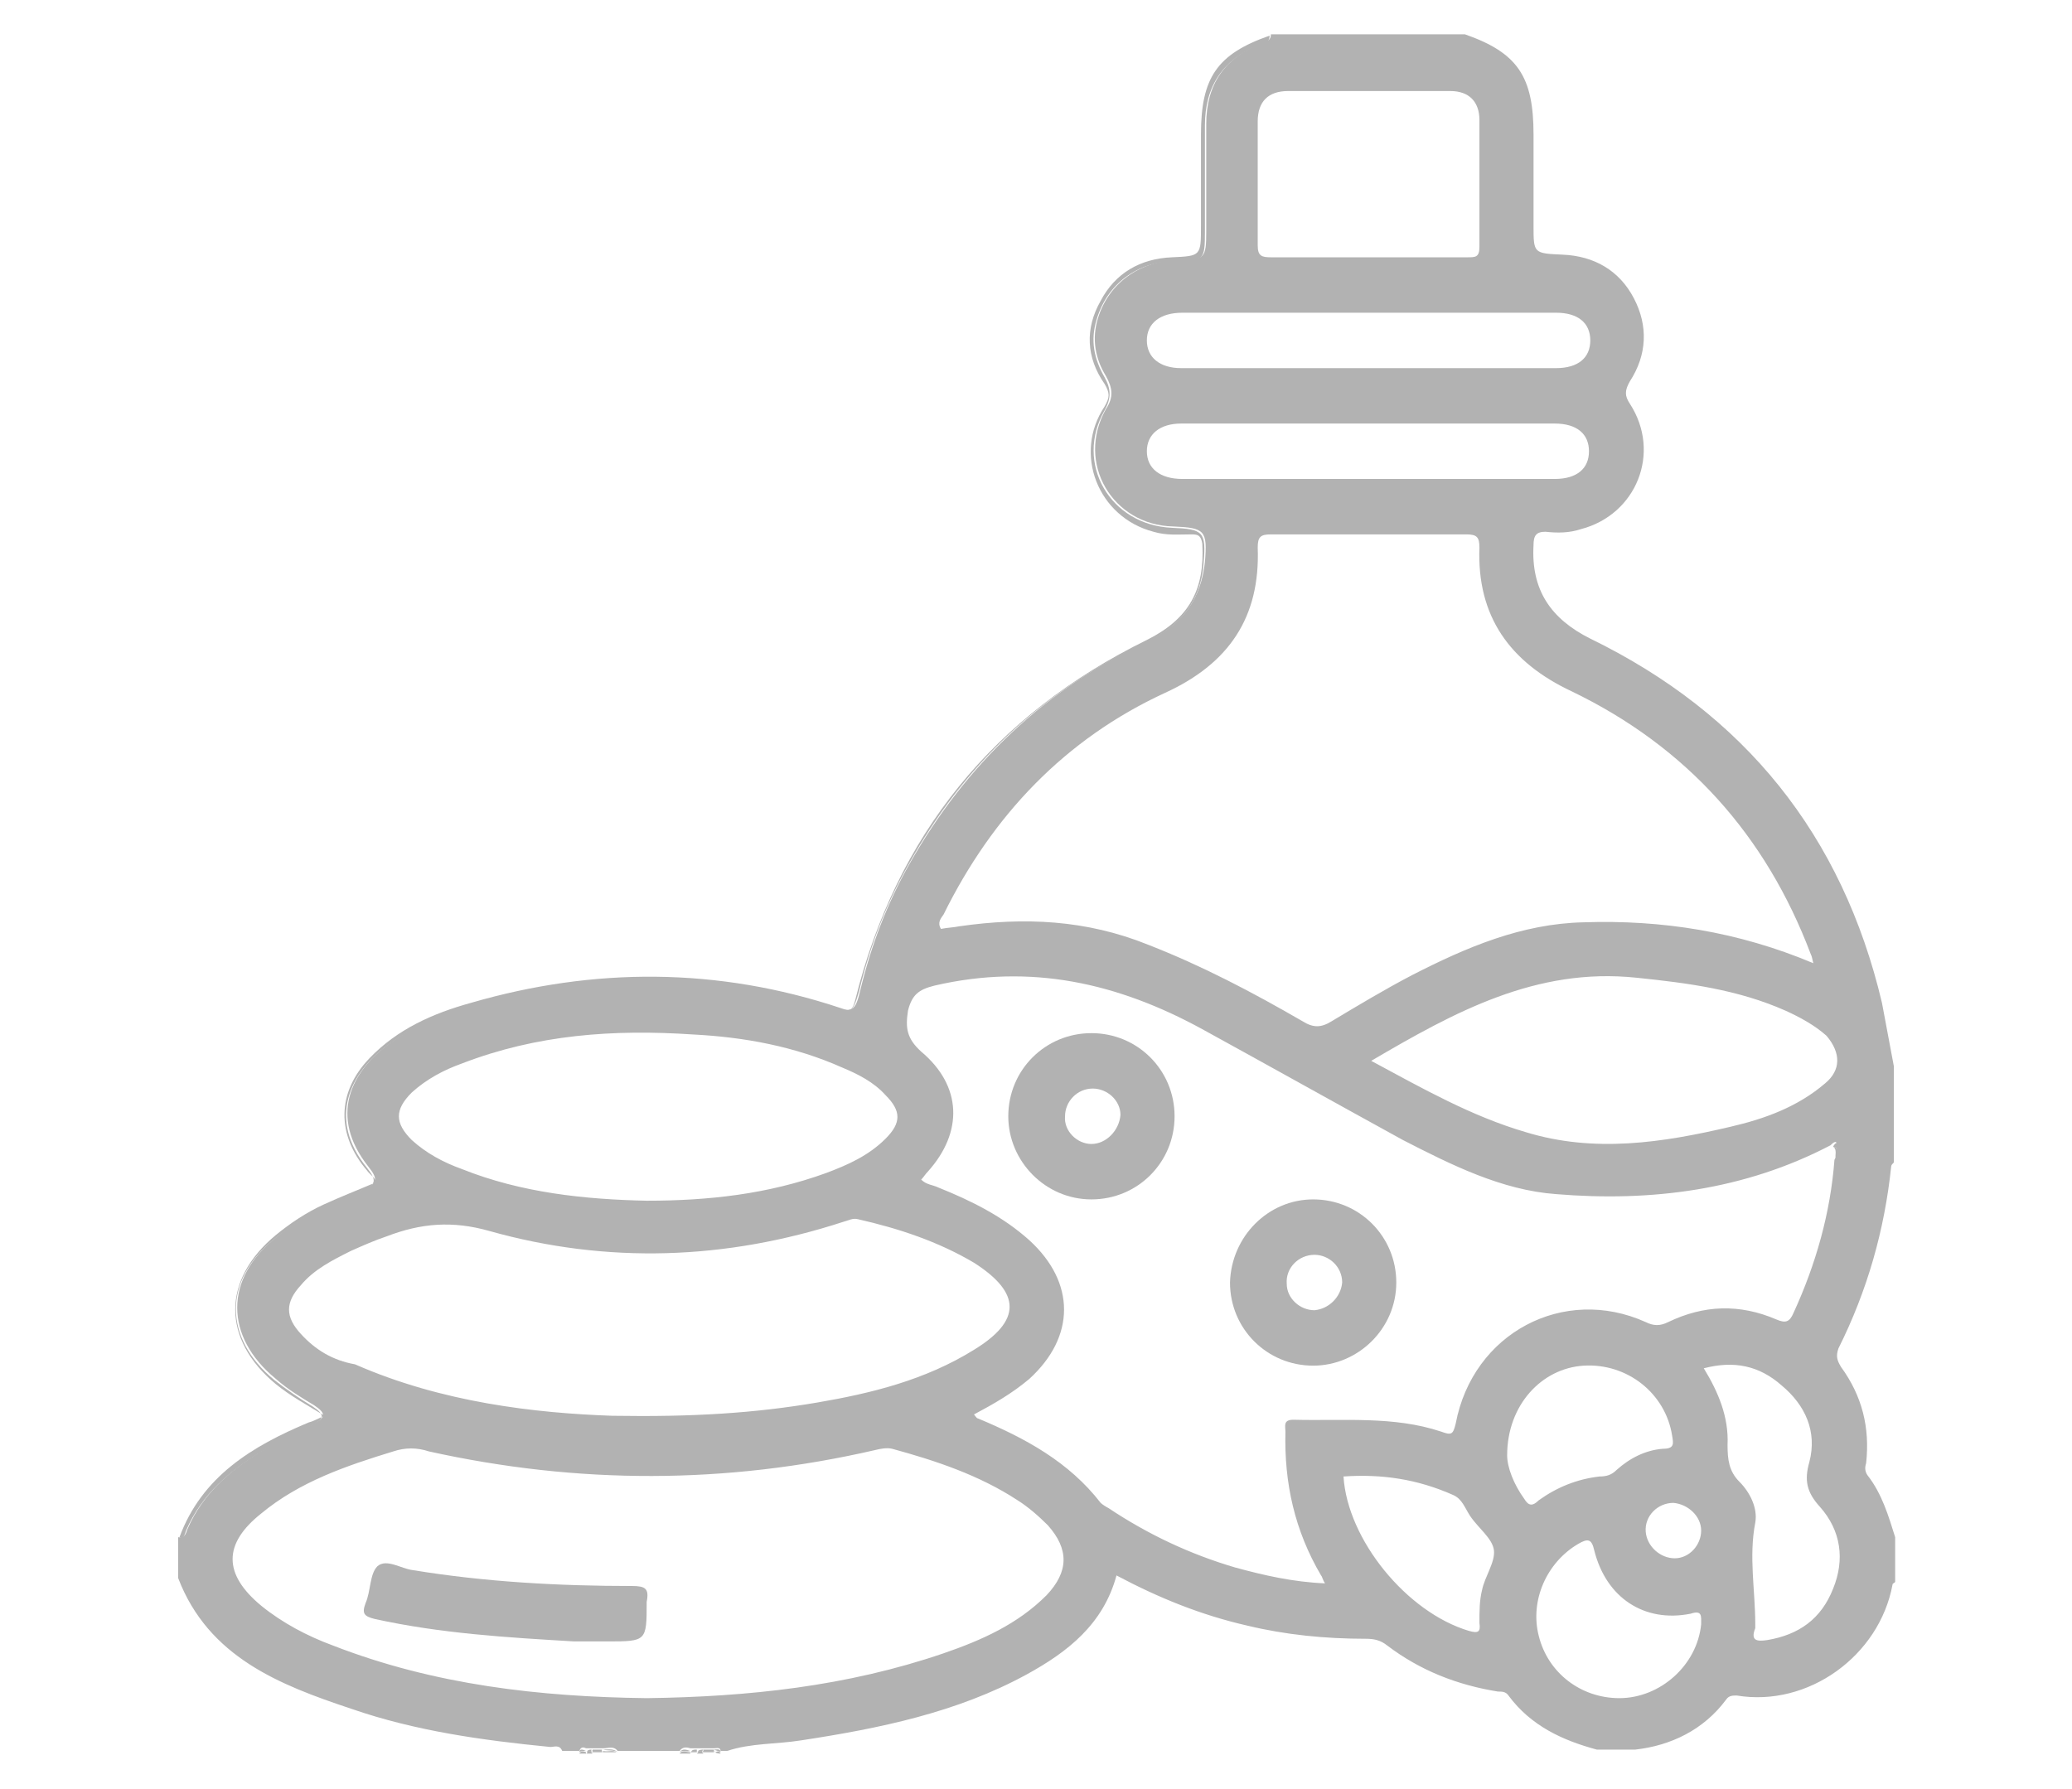 <?xml version="1.0" encoding="utf-8"?>
<!-- Generator: Adobe Illustrator 26.0.3, SVG Export Plug-In . SVG Version: 6.00 Build 0)  -->
<svg version="1.1" id="Layer_1" xmlns="http://www.w3.org/2000/svg" xmlns:xlink="http://www.w3.org/1999/xlink" x="0px" y="0px"
	 width="157px" height="135.6px" viewBox="0 0 157 135.6" style="enable-background:new 0 0 157 135.6;" xml:space="preserve">
<style type="text/css">
	.st0{fill:#B2B2B2;}
</style>
<g>
	<path class="st0" d="M130.8,128.8c0.2-0.3,0.5-0.3,0.8-0.3c5.4,0.9,10.8-3,11.8-8.4c0-0.1,0.1-0.1,0.2-0.2c0-1.1,0-2.3,0-3.4
		c-0.5-1.6-1-3.3-2.1-4.7c-0.2-0.3-0.2-0.6-0.1-0.9c0.3-2.7-0.3-5.1-1.9-7.3c-0.3-0.5-0.4-0.8-0.2-1.4c2.2-4.4,3.5-9,4-13.8
		c0-0.1,0.1-0.2,0.2-0.3c0-2.4,0-4.9,0-7.3c-0.3-1.6-0.6-3.2-0.9-4.8c-3-12.7-10.4-21.9-22.1-27.6c-3-1.5-4.5-3.7-4.3-7.1
		c0-0.7,0.2-1,0.9-1c0.9,0.1,1.8,0.1,2.7-0.2c4.2-1.1,6.1-5.8,3.7-9.5c-0.4-0.6-0.4-1,0-1.7c1.3-2,1.4-4.2,0.3-6.3
		c-1.1-2.1-3-3.2-5.4-3.3c-2.2-0.1-2.2-0.1-2.2-2.2c0-2.3,0-4.6,0-6.9c0-4.4-1.2-6.2-5.2-7.6c-4.9,0-9.8,0-14.7,0
		c0,0.6-0.5,0.5-0.8,0.7c-2.7,1.1-4.1,3.1-4.1,6.1c0,2.7,0,5.4,0,8.1c0,2.1-0.1,2.2-2.2,2.2c-2.9,0.1-5.2,1.8-6,4.4
		c-0.5,1.6-0.2,3.1,0.6,4.4c0.5,0.9,0.6,1.6,0,2.5c-2.3,4.1,0.5,8.8,5.1,8.9c2.4,0.1,2.6,0.3,2.4,2.7c-0.3,2.8-1.7,4.7-4.2,5.9
		c-7.9,3.7-13.9,9.4-18.2,17c-1.7,3-2.9,6.2-3.7,9.5c-0.4,1.7-0.6,1.8-2.4,1.3c-9.6-2.9-19.2-2.8-28.7,0.4c-1.7,0.6-3.2,1.4-4.6,2.4
		c-2.9,2.1-4.6,5.5-1.6,9.3c0.8,1,0.7,1.3-0.5,1.8c-2.3,1-4.6,2-6.5,3.6c-3.9,3.1-3.9,7.5,0,10.7c0.9,0.8,1.9,1.4,2.9,2
		c0.9,0.6,0.9,0.9,0,1.4c-1.2,0.7-2.5,1.1-3.7,1.9c-2.5,1.5-4.7,3.3-5.9,6.1c-0.1,0.3-0.2,0.7-0.7,0.6c0,1,0,2.1,0,3.1
		c2.3,6,7.7,8.1,13.1,9.9c4.9,1.7,10,2.4,15.1,2.9c0.3,0,0.7-0.2,0.9,0.3c0.4,0,0.9,0,1.3,0c0.1-0.3,0.3-0.3,0.5-0.2c0,0,0,0,0,0
		c0,0,0,0,0,0c0.2,0,0.3,0,0.5,0c0,0,0,0,0,0c0.3,0,0.5,0,0.8,0c0.4,0,0.8-0.2,1.1,0.2c1.6,0,3.1,0,4.7,0c0.2-0.3,0.5-0.3,0.8-0.2
		c0,0,0,0,0,0c0.2,0,0.3,0,0.5,0c0,0,0,0,0,0c0.2,0,0.4,0,0.5,0c0,0,0,0,0,0c0,0,0,0,0,0c0.3,0,0.5,0,0.8,0c0,0,0,0,0,0
		c0.2,0,0.5-0.1,0.5,0.2c0.2,0,0.3,0,0.5,0c1.8-0.6,3.7-0.5,5.6-0.8c5.9-0.9,11.8-2.1,17.1-5c3.1-1.7,5.8-3.8,6.8-7.5
		c3.2,1.7,6.4,3,9.9,3.8c2.9,0.7,5.9,1,9,1c0.6,0,1.1,0.1,1.6,0.5c2.5,1.9,5.3,3,8.4,3.5c0.3,0,0.6,0,0.8,0.3
		c1.7,2.3,4.1,3.4,6.7,4.1c1,0,1.9,0,2.9,0C126.6,132.3,129.1,131.1,130.8,128.8z M138.3,82.1c-2.1,1.8-4.6,2.7-7.2,3.3
		c-5.1,1.2-10.3,2-15.5,0.4c-4.1-1.2-7.8-3.3-11.7-5.4c6.3-3.7,12.5-7.1,20.1-6.3c3.9,0.4,7.7,0.9,11.3,2.5c1.1,0.5,2.2,1.1,3.1,1.9
		C139.5,79.8,139.5,81.1,138.3,82.1z M95.3,9.2c0-1.5,0.8-2.3,2.3-2.3c4.1,0,8.2,0,12.3,0c1.4,0,2.2,0.8,2.2,2.2c0,3.2,0,6.4,0,9.6
		c0,0.8-0.3,0.8-0.9,0.8c-2.5,0-5.1,0-7.6,0c-2.4,0-4.9,0-7.3,0c-0.7,0-1-0.1-1-0.9C95.3,15.5,95.3,12.3,95.3,9.2z M89.6,23.7
		c4.8,0,9.5,0,14.3,0c4.7,0,9.3,0,14,0c1.7,0,2.6,0.8,2.6,2.1c0,1.3-0.9,2.1-2.6,2.1c-9.5,0-19,0-28.4,0c-1.6,0-2.6-0.8-2.6-2.1
		C86.9,24.5,87.9,23.7,89.6,23.7z M89.6,36.3c-1.7,0-2.7-0.8-2.7-2.1c0-1.3,1-2.1,2.6-2.1c9.4,0,18.9,0,28.3,0
		c1.7,0,2.6,0.8,2.6,2.1c0,1.3-0.9,2.1-2.6,2.1c-4.8,0-9.5,0-14.3,0C98.9,36.3,94.3,36.3,89.6,36.3z M71.5,69.3
		c3.7-7.5,9.2-13.3,16.8-16.8c4.8-2.2,7.2-5.7,7-11c0-0.8,0.2-1,1-1c4.9,0,9.9,0,14.8,0c0.8,0,1,0.2,1,1c-0.2,5.2,2.3,8.7,7,10.9
		c8.7,4.2,14.7,10.9,18.1,19.9c0.1,0.2,0.1,0.3,0.2,0.7c-5.7-2.4-11.5-3.3-17.4-3.1c-4.7,0.1-8.9,1.9-13,4c-2.1,1.1-4.1,2.3-6.1,3.5
		c-0.8,0.5-1.4,0.5-2.2,0c-3.8-2.2-7.6-4.2-11.7-5.8c-4.7-1.9-9.4-2.1-14.3-1.4c-0.5,0.1-0.9,0.1-1.4,0.2
		C71,69.9,71.3,69.6,71.5,69.3z M31.2,82.8c1.1-1,2.4-1.7,3.8-2.2c5.7-2.2,11.5-2.6,17.5-2.2c3.9,0.2,7.7,0.9,11.3,2.5
		c1.2,0.5,2.4,1.1,3.3,2.1c1.2,1.2,1.2,2.1,0,3.3c-1.3,1.3-2.9,2-4.5,2.6c-4.4,1.6-8.9,2.1-13.6,2.1c-4.7-0.1-9.5-0.6-14-2.4
		c-1.4-0.5-2.7-1.2-3.8-2.2C29.9,85.1,29.9,84.1,31.2,82.8z M22.8,101.1c-1.2-1.3-1.2-2.4,0-3.7c1-1.2,2.4-1.9,3.8-2.6
		c0.9-0.4,1.8-0.8,2.7-1.1c2.6-1,5-1.2,7.8-0.4c8.9,2.5,17.9,2.2,26.8-0.7c0.4-0.1,0.7-0.3,1.1-0.2c3.1,0.7,6.1,1.7,8.8,3.3
		c3.6,2.3,3.6,4.4,0,6.6c-3.7,2.3-7.8,3.3-11.9,4c-4.7,0.8-9.4,1.1-15.5,1c-5.8-0.2-12.9-1-19.5-3.9
		C25.2,103.1,23.9,102.3,22.8,101.1z M79.3,120.9c-2.2,2.2-4.9,3.4-7.8,4.4c-7.3,2.5-14.8,3.3-22.5,3.4c-8.1-0.1-16.1-1-23.8-4
		c-1.9-0.7-3.8-1.7-5.4-3c-2.9-2.4-2.9-4.7,0-7c2.9-2.4,6.4-3.6,10-4.7c0.9-0.3,1.8-0.3,2.7,0c11.3,2.5,22.5,2.5,33.8-0.1
		c0.4-0.1,0.9-0.2,1.3-0.1c3.3,0.9,6.6,2,9.5,3.9c0.8,0.5,1.6,1.2,2.3,1.9C81,117.4,81,119.1,79.3,120.9z M112.3,120.5
		c-0.2,0.8-0.2,1.6-0.2,2.5c0.1,0.7-0.1,0.8-0.8,0.6c-4.7-1.4-9.2-6.9-9.5-11.7c2.9-0.2,5.6,0.2,8.3,1.4c0.7,0.3,0.9,1,1.3,1.6
		c0.6,0.9,1.7,1.7,1.8,2.6C113.3,118.4,112.5,119.5,112.3,120.5z M110.3,107.9c-0.2,0.8-0.3,0.9-1.1,0.6c-3.6-1.2-7.4-0.8-11.2-0.9
		c-0.8,0-0.6,0.5-0.6,0.9c-0.1,3.9,0.7,7.5,2.7,10.9c0.1,0.1,0.1,0.3,0.3,0.6c-2.4-0.1-4.6-0.6-6.8-1.2c-3.4-1-6.6-2.5-9.6-4.5
		c-0.2-0.1-0.5-0.3-0.6-0.4c-2.4-3.1-5.7-4.9-9.3-6.4c-0.1,0-0.2-0.2-0.3-0.3c1.5-0.8,2.9-1.6,4.2-2.7c3.5-3.2,3.5-7.3,0-10.5
		c-2-1.8-4.4-3-6.9-4c-0.4-0.2-0.9-0.2-1.3-0.6c0.2-0.2,0.3-0.4,0.5-0.6c2.7-3,2.6-6.5-0.5-9.1c-1.1-1-1.2-1.8-1-3.1
		c0.3-1.2,0.8-1.6,2-1.9c7.3-1.7,13.9-0.2,20.3,3.3c5.1,2.8,10.1,5.6,15.2,8.4c3.7,1.9,7.5,3.8,11.6,4.1c7.2,0.6,14.3-0.3,20.8-3.7
		c0.3-0.3,0.5-0.4,0.5,0.1c0,0.3,0,0.7-0.2,1c-0.3,4-1.4,7.9-3.1,11.6c-0.3,0.7-0.6,0.8-1.3,0.5c-2.8-1.2-5.5-1.1-8.2,0.2
		c-0.6,0.3-1.1,0.3-1.7,0C118.5,97.4,111.6,101,110.3,107.9z M128.9,116c0,1.1-0.9,2.1-2,2.1c-1.1,0-2.1-0.9-2.2-2
		c-0.1-1.2,0.9-2.2,2.1-2.2C127.9,114,128.9,114.9,128.9,116z M115.5,113.6c-0.8-1.1-1.3-2.4-1.3-3.3c0-3.8,2.6-6.6,5.8-6.8
		c3.3-0.2,6.2,2.1,6.7,5.3c0.1,0.6,0.2,1-0.7,1c-1.3,0.1-2.5,0.7-3.5,1.6c-0.4,0.4-0.8,0.5-1.3,0.5c-1.7,0.2-3.2,0.8-4.6,1.8
		C116.1,114.2,115.8,114.1,115.5,113.6z M128.9,123.1c-0.3,3.1-3.1,5.6-6.2,5.6c-2.9,0-5.4-1.9-6.1-4.7c-0.7-2.7,0.6-5.6,3-7
		c0.7-0.4,1-0.4,1.2,0.5c0.9,3.6,3.8,5.5,7.3,4.8C129,122,128.9,122.5,128.9,123.1z M135,105c1.8,1.5,2.7,3.5,2.1,5.8
		c-0.4,1.4-0.2,2.3,0.8,3.4c1.6,1.8,1.9,4,1,6.2c-0.9,2.3-2.6,3.5-5,3.9c-0.7,0.1-1.3,0.1-0.9-0.9c0-0.1,0-0.2,0-0.3
		c0-2.6-0.5-5.1,0-7.7c0.2-1.1-0.4-2.3-1.2-3.1c-0.8-0.8-0.9-1.7-0.9-2.8c0.1-2.1-0.7-4-1.8-5.8C131.4,103.1,133.3,103.5,135,105z"
		/>
	<path class="st0" d="M14.1,116c1.2-2.8,3.4-4.6,5.9-6.1c1.2-0.7,2.5-1.2,3.7-1.9c0.9-0.5,0.9-0.8,0-1.4c-1-0.6-2-1.3-2.9-2
		c-3.9-3.2-3.9-7.6,0-10.7c2-1.6,4.2-2.6,6.5-3.6c1.2-0.5,1.3-0.8,0.5-1.8c-3-3.7-1.3-7.2,1.6-9.3c1.4-1,3-1.8,4.6-2.4
		c9.5-3.2,19.1-3.2,28.7-0.4c1.7,0.5,1.9,0.5,2.4-1.3c0.8-3.3,2-6.5,3.7-9.5c4.2-7.6,10.2-13.3,18.2-17c2.5-1.2,4-3.1,4.2-5.9
		c0.2-2.4,0-2.6-2.4-2.7c-4.7-0.2-7.4-4.9-5.1-8.9c0.5-0.9,0.5-1.6,0-2.5c-0.8-1.4-1.1-2.8-0.6-4.4c0.8-2.7,3.1-4.4,6-4.4
		c2.1,0,2.2-0.1,2.2-2.2c0-2.7,0-5.4,0-8.1c0-3,1.4-5,4.1-6.1c0.3-0.1,0.8-0.1,0.8-0.7c-4,1.4-5.2,3.2-5.2,7.5c0,2.3,0,4.6,0,6.9
		c0,2.3,0,2.3-2.2,2.4c-2.4,0.1-4.3,1.2-5.4,3.3c-1.2,2.1-1.1,4.3,0.3,6.3c0.4,0.7,0.4,1,0,1.7c-2.4,3.6-0.5,8.4,3.7,9.5
		c1,0.3,1.9,0.2,2.9,0.2c0.5,0,0.7,0.1,0.8,0.7c0.2,3.5-1,5.7-4.2,7.3c-11.6,5.7-19,14.8-22.1,27.3c-0.2,0.7-0.3,0.9-1.1,0.6
		C54.4,73.3,45,73.3,35.7,76c-2.9,0.8-5.6,2-7.7,4.2c-2.5,2.6-2.5,5.8-0.2,8.5c0.2,0.3,0.6,0.5,0.7,0.9c-1.4,0.6-2.7,1.1-4,1.7
		c-1.3,0.6-2.5,1.4-3.6,2.3c-4.1,3.4-4.1,7.9,0,11.3c1.1,0.9,2.4,1.6,3.7,2.4c-0.5,0.2-0.8,0.4-1.2,0.5c-4.3,1.8-8.1,4.1-9.8,8.7
		C13.9,116.7,14,116.3,14.1,116z"/>
	<path class="st0" d="M45.7,132.7C45.7,132.7,45.7,132.7,45.7,132.7c0,0,0,0.1,0,0.1c0.3,0,0.7,0,1,0
		C46.4,132.6,46.1,132.8,45.7,132.7z"/>
	<path class="st0" d="M45.7,132.6C45.7,132.7,45.7,132.7,45.7,132.6C45.7,132.7,45.7,132.7,45.7,132.6c0.4,0.1,0.8,0,1.1,0.2
		C46.5,132.5,46.1,132.6,45.7,132.6z"/>
	<path class="st0" d="M45.6,132.7c-0.2,0-0.4,0-0.6,0c0,0-0.1,0-0.1,0c0,0,0,0.1,0,0.1c0.3,0,0.5,0,0.8,0
		C45.6,132.8,45.6,132.8,45.6,132.7z"/>
	<path class="st0" d="M45,132.7c0.2,0,0.4,0,0.6,0c0,0,0,0,0,0c0-0.1,0-0.1,0.1-0.1c-0.3,0-0.5,0-0.8,0c0,0,0,0.1,0,0.1
		C45,132.7,45,132.7,45,132.7z"/>
	<path class="st0" d="M45.6,132.7c0,0,0,0.1,0.1,0.1C45.7,132.8,45.7,132.8,45.6,132.7C45.7,132.7,45.6,132.7,45.6,132.7z"/>
	<path class="st0" d="M45.6,132.7C45.6,132.7,45.6,132.7,45.6,132.7C45.6,132.7,45.7,132.7,45.6,132.7
		C45.7,132.7,45.7,132.7,45.6,132.7C45.7,132.6,45.6,132.7,45.6,132.7z"/>
	<path class="st0" d="M51.5,132.9c0.3,0,0.5,0,0.8,0c0,0,0-0.1,0-0.1C52,132.8,51.7,132.6,51.5,132.9z"/>
	<path class="st0" d="M52.3,132.7C52.3,132.7,52.3,132.7,52.3,132.7c-0.3-0.1-0.6-0.2-0.8,0.1C51.7,132.6,52,132.8,52.3,132.7z"/>
	<path class="st0" d="M54,132.7c-0.2,0-0.4,0-0.7,0c0,0,0,0.1,0,0.1c0.3,0,0.5,0,0.8,0c0,0,0-0.1,0-0.1
		C54.1,132.7,54,132.7,54,132.7z"/>
	<path class="st0" d="M54,132.7c0,0,0.1,0,0.1,0c0,0,0-0.1,0-0.1c-0.3,0-0.5,0-0.8,0c0,0,0,0,0,0c0,0,0,0.1,0,0.1
		C53.6,132.7,53.8,132.7,54,132.7z"/>
	<path class="st0" d="M43.9,132.9c0.2,0,0.3,0,0.5,0c0,0,0-0.1,0-0.1C44.2,132.7,44,132.7,43.9,132.9z"/>
	<path class="st0" d="M44.4,132.7C44.4,132.7,44.4,132.7,44.4,132.7C44.4,132.6,44.4,132.6,44.4,132.7c-0.2-0.1-0.5-0.2-0.5,0.1
		C44,132.7,44.2,132.7,44.4,132.7z"/>
	<path class="st0" d="M44.8,132.7c-0.1,0-0.2,0-0.3,0c0,0,0,0,0,0c0,0,0,0,0,0.1c0,0.1-0.1,0.1-0.1,0.1c0.2,0,0.3,0,0.5,0
		C44.8,132.8,44.8,132.8,44.8,132.7z"/>
	<path class="st0" d="M44.5,132.7C44.5,132.7,44.5,132.7,44.5,132.7c0.1,0,0.2,0,0.3,0c0,0,0,0,0,0c0-0.1,0-0.1,0.1-0.1c0,0,0,0,0,0
		c0,0,0,0,0,0C44.7,132.6,44.6,132.6,44.5,132.7C44.4,132.6,44.4,132.6,44.5,132.7C44.4,132.7,44.5,132.7,44.5,132.7z"/>
	<path class="st0" d="M44.8,132.7c0,0,0,0.1,0.1,0.1C44.9,132.8,44.9,132.8,44.8,132.7C44.9,132.7,44.9,132.7,44.8,132.7z"/>
	<path class="st0" d="M44.8,132.7C44.8,132.7,44.8,132.7,44.8,132.7C44.9,132.7,44.9,132.7,44.8,132.7
		C44.9,132.7,44.9,132.7,44.8,132.7C44.9,132.6,44.9,132.6,44.8,132.7C44.9,132.6,44.9,132.7,44.8,132.7z"/>
	<path class="st0" d="M44.5,132.8C44.5,132.8,44.5,132.7,44.5,132.8C44.5,132.7,44.4,132.7,44.5,132.8
		C44.4,132.8,44.4,132.8,44.5,132.8C44.4,132.9,44.5,132.8,44.5,132.8z"/>
	<path class="st0" d="M44.5,132.7C44.5,132.7,44.4,132.7,44.5,132.7C44.4,132.7,44.4,132.7,44.5,132.7
		C44.4,132.7,44.5,132.7,44.5,132.7z"/>
	<path class="st0" d="M52.4,132.7C52.4,132.8,52.4,132.8,52.4,132.7c0,0.1-0.1,0.1-0.1,0.1c0.2,0,0.3,0,0.5,0c0,0,0-0.1,0-0.1
		C52.7,132.7,52.5,132.7,52.4,132.7z"/>
	<path class="st0" d="M52.4,132.7c0.1,0,0.3,0,0.4,0c0,0,0-0.1,0-0.1C52.6,132.6,52.5,132.6,52.4,132.7
		C52.3,132.6,52.3,132.6,52.4,132.7C52.3,132.6,52.3,132.6,52.4,132.7C52.3,132.7,52.3,132.7,52.4,132.7z"/>
	<path class="st0" d="M52.4,132.8C52.4,132.8,52.4,132.8,52.4,132.8C52.3,132.7,52.3,132.7,52.4,132.8
		C52.3,132.7,52.3,132.7,52.4,132.8C52.3,132.8,52.3,132.8,52.4,132.8C52.3,132.9,52.3,132.8,52.4,132.8z"/>
	<path class="st0" d="M52.3,132.7C52.3,132.7,52.3,132.7,52.3,132.7C52.3,132.7,52.3,132.7,52.3,132.7
		C52.3,132.6,52.3,132.6,52.3,132.7C52.3,132.7,52.3,132.7,52.3,132.7C52.3,132.7,52.3,132.7,52.3,132.7z"/>
	<path class="st0" d="M53.2,132.7c-0.1,0-0.2,0-0.3,0c0,0,0,0,0,0.1c0,0-0.1,0.1-0.1,0.1c0.2,0,0.3,0,0.5,0
		C53.2,132.8,53.2,132.8,53.2,132.7z"/>
	<path class="st0" d="M52.9,132.7c0.1,0,0.2,0,0.3,0c0,0,0,0,0,0c0,0,0.1-0.1,0.1-0.1c0,0,0,0,0,0C53.2,132.6,53,132.6,52.9,132.7
		C52.8,132.6,52.8,132.6,52.9,132.7C52.8,132.6,52.8,132.6,52.9,132.7C52.9,132.7,52.9,132.7,52.9,132.7z"/>
	<path class="st0" d="M53.3,132.7C53.3,132.7,53.3,132.7,53.3,132.7c-0.1,0-0.1,0.1,0,0.1C53.3,132.8,53.3,132.8,53.3,132.7
		C53.3,132.7,53.3,132.7,53.3,132.7z"/>
	<path class="st0" d="M53.2,132.7C53.2,132.7,53.2,132.7,53.2,132.7C53.3,132.7,53.3,132.7,53.2,132.7
		C53.3,132.7,53.3,132.7,53.2,132.7C53.3,132.7,53.3,132.7,53.2,132.7C53.3,132.6,53.3,132.7,53.2,132.7z"/>
	<path class="st0" d="M52.9,132.8C52.9,132.8,52.9,132.8,52.9,132.8C52.9,132.7,52.8,132.7,52.9,132.8
		C52.8,132.7,52.8,132.7,52.9,132.8C52.8,132.8,52.8,132.8,52.9,132.8C52.8,132.9,52.9,132.8,52.9,132.8z"/>
	<path class="st0" d="M52.8,132.7C52.8,132.7,52.9,132.7,52.8,132.7C52.9,132.7,52.9,132.7,52.8,132.7
		C52.8,132.6,52.8,132.6,52.8,132.7C52.8,132.7,52.8,132.7,52.8,132.7C52.8,132.7,52.8,132.7,52.8,132.7z"/>
	<path class="st0" d="M54.2,132.8C54.2,132.8,54.1,132.9,54.2,132.8c0.1,0.1,0.3,0.1,0.4,0.1C54.5,132.7,54.4,132.7,54.2,132.8
		C54.2,132.8,54.2,132.8,54.2,132.8z"/>
	<path class="st0" d="M54.1,132.6C54.1,132.6,54.1,132.6,54.1,132.6L54.1,132.6C54.2,132.7,54.2,132.7,54.1,132.6
		c0.2,0.1,0.4,0.1,0.5,0.2C54.6,132.5,54.3,132.6,54.1,132.6z"/>
	<path class="st0" d="M54.2,132.8C54.2,132.8,54.2,132.8,54.2,132.8C54.2,132.7,54.1,132.7,54.2,132.8
		C54.1,132.8,54.1,132.8,54.2,132.8C54.1,132.9,54.2,132.8,54.2,132.8z"/>
	<path class="st0" d="M54.2,132.7C54.2,132.7,54.2,132.7,54.2,132.7L54.2,132.7C54.1,132.7,54.1,132.7,54.2,132.7
		C54.1,132.7,54.2,132.7,54.2,132.7z"/>
	<path class="st0" d="M139.2,88c0.2-0.3,0.2-0.6,0.2-1c0-0.5-0.3-0.5-0.5-0.1C139.6,87.1,139.2,87.6,139.2,88z"/>
	<path class="st0" d="M139.2,88c0-0.4,0.4-0.9-0.3-1.1C139.3,87.2,138.9,87.7,139.2,88z"/>
	<path class="st0" d="M82.7,78.3c-3.5,0-6.3,2.8-6.3,6.3c0,3.4,2.8,6.3,6.3,6.3c3.5,0,6.3-2.8,6.3-6.3C89,81.1,86.2,78.3,82.7,78.3z
		 M82.7,86.7c-1.1,0-2.1-1-2-2.1c0-1.1,0.9-2.1,2.1-2.1c1.1,0,2.1,0.9,2.1,2C84.8,85.7,83.8,86.7,82.7,86.7z"/>
	<path class="st0" d="M99.5,90.9c-3.4,0-6.2,2.8-6.3,6.3c0,3.5,2.8,6.3,6.3,6.3c3.4,0,6.3-2.8,6.3-6.3
		C105.8,93.7,103,90.9,99.5,90.9z M99.6,99.3c-1.1,0-2.1-0.9-2.1-2c-0.1-1.2,0.9-2.2,2.1-2.2c1.1,0,2.1,0.9,2.1,2.1
		C101.6,98.3,100.7,99.2,99.6,99.3z"/>
	<path class="st0" d="M47.9,120.2c-5.5,0-11.1-0.3-16.6-1.2c-0.9-0.1-2-0.9-2.7-0.3c-0.6,0.6-0.5,1.9-0.9,2.8
		c-0.3,0.8-0.1,1,0.7,1.2c5,1.1,10,1.4,15.1,1.7c0.8,0,1.7,0,2.5,0c3,0,3,0,3-3C49.2,120.4,48.9,120.2,47.9,120.2z"/>
</g>
</svg>
